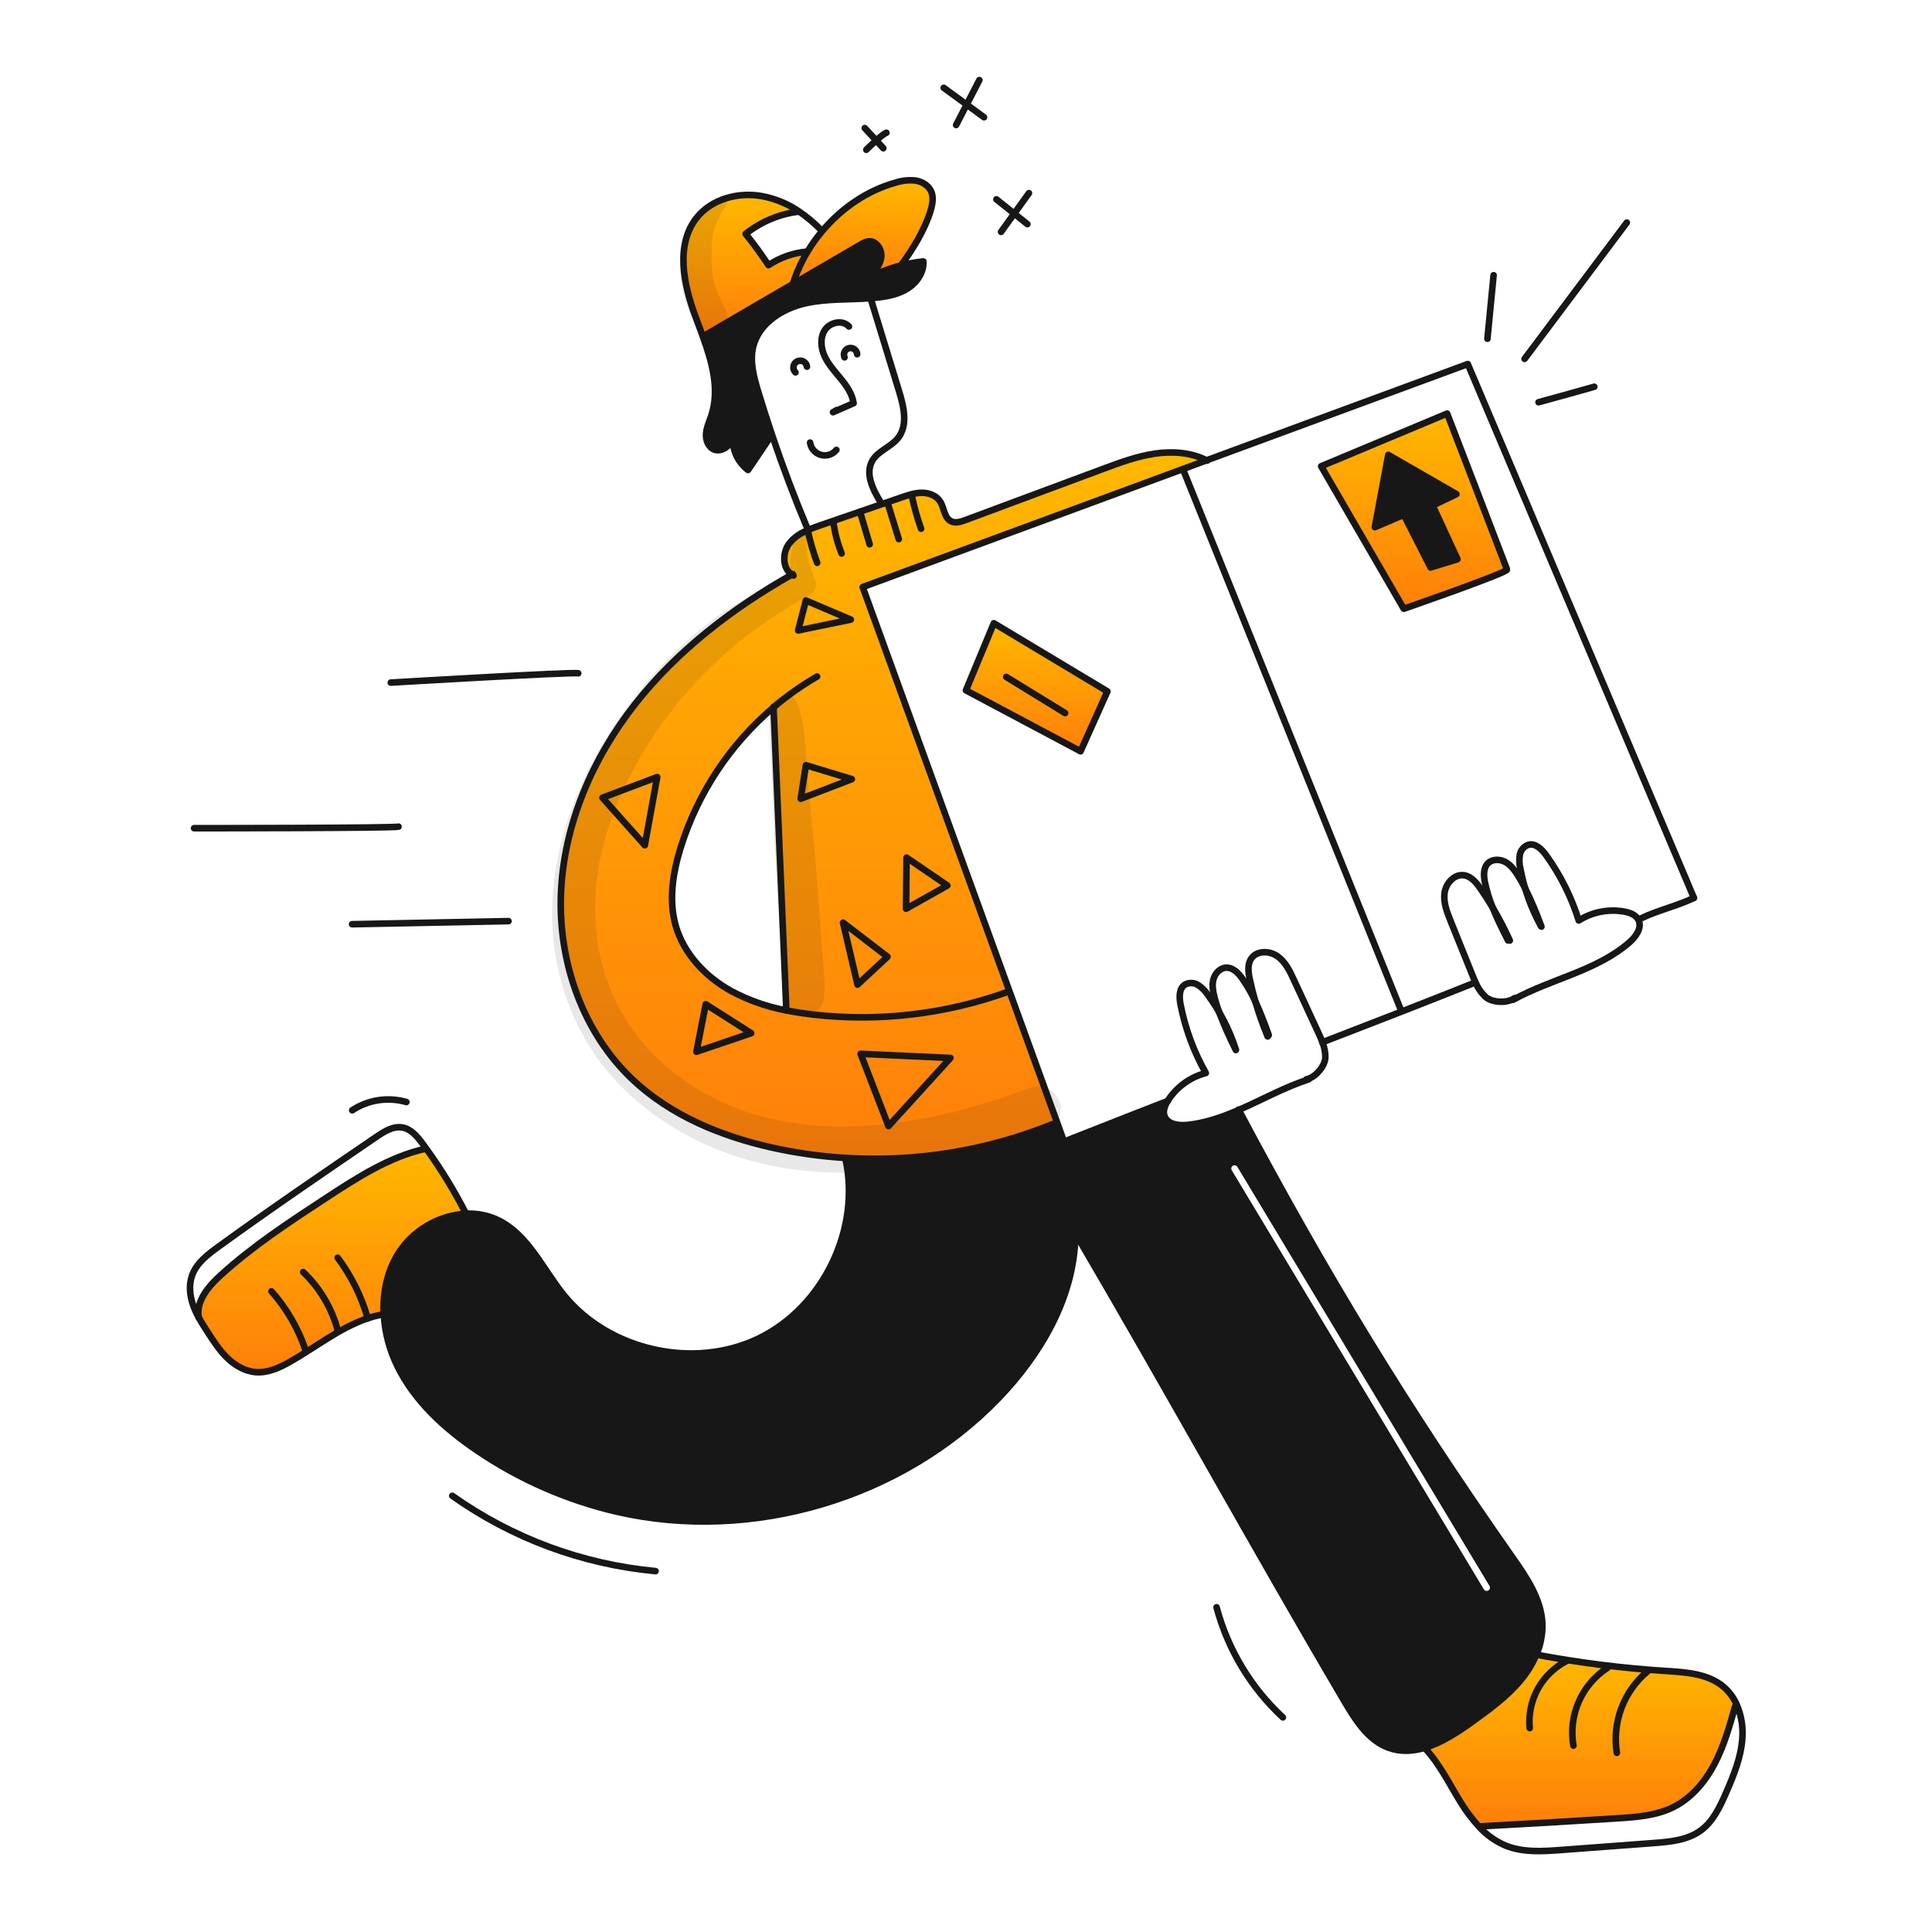 <svg width="960" height="960" viewBox="0 0 960 960" fill="none" xmlns="http://www.w3.org/2000/svg">
<path fill-rule="evenodd" clip-rule="evenodd" d="M534.318 614.695L535.136 614.215C557.203 651.802 578.564 689.387 599.924 726.97C622.364 766.453 644.803 805.934 668.057 845.413C673.552 854.746 679.832 864.756 690.016 868.441C695.915 870.578 701.944 870.24 707.865 868.485C716.339 865.985 724.582 860.551 731.865 855.285C740.217 849.245 748.656 843.128 755.296 835.245C758.562 831.426 761.247 827.147 763.266 822.545C765.427 817.702 766.495 812.442 766.395 807.139C766.014 794.681 758.49 783.734 751.327 773.539C698.436 698.153 658.715 632.831 615.527 551.525C607.273 555.123 598.845 558.067 589.893 558.972C585.554 559.408 580.08 558.644 578.63 554.523C577.768 552.059 578.804 549.366 580.189 547.098C569.624 551.149 558.179 555.658 546.998 560.063C540.755 562.523 534.594 564.95 528.714 567.247L525.269 557.747L523.077 558.547C490.42 571.784 455.211 577.533 420.04 575.371L420.029 575.471C427.966 610.34 409.169 649.451 377.004 665.053C344.839 680.655 302.48 671.169 280.03 643.344C276.966 639.545 274.189 635.411 271.414 631.281C264.808 621.449 258.218 611.642 247.822 606.436C242.744 603.935 237.107 602.786 231.456 603.1C224.631 603.524 218.005 605.569 212.129 609.066C206.253 612.564 201.296 617.413 197.669 623.21C192.228 632.172 190.124 642.661 190.702 653.172C191.229 662.117 193.541 670.866 197.502 678.904C206.05 696.286 220.911 709.804 236.939 720.686C258.075 735.072 281.694 745.416 306.6 751.194C373.756 766.6 448.28 744.445 496.091 694.835C517.118 673.028 533.518 644.974 534.318 614.695ZM614.853 579.811C614.387 579.037 613.382 578.787 612.608 579.253C611.834 579.718 611.584 580.723 612.05 581.497L737.311 789.723C737.776 790.497 738.781 790.747 739.555 790.282C740.329 789.816 740.579 788.811 740.114 788.037L614.853 579.811Z" fill="#171717"/>
<path d="M765.36 822.556C785.89 826.365 806.628 828.943 827.465 830.276C837.627 830.919 848.617 831.576 856.402 838.148C859.368 840.691 861.689 843.901 863.173 847.514L862.159 847.939C859.422 857.676 856.653 867.51 851.943 876.473C847.233 885.436 840.375 893.58 831.292 898.051C822.831 902.216 813.149 902.914 803.739 903.514C780.82 904.986 757.894 906.327 734.961 907.537L734.874 907.613C731.333 903.756 728.195 899.547 725.508 895.052C719.915 885.991 715.193 876.222 707.866 868.502C716.338 865.994 724.581 860.564 731.866 855.302C740.218 849.262 748.657 843.145 755.297 835.262C758.563 831.443 761.249 827.164 763.267 822.562L765.36 822.556Z" fill="url(#paint0_linear_46_7766)"/>
<path d="M748.841 282.993C749.353 284.53 697.53 302.493 697.53 302.493L656.479 231.687L719.078 205.519C719.078 205.519 748.329 281.456 748.841 282.993ZM724.211 277.868L711.89 251.188L723.7 245.54L689.833 226.04L683.161 261.956L697.531 255.796L710.867 281.964L724.211 277.868Z" fill="url(#paint1_linear_46_7766)"/>
<path d="M711.89 251.188L724.211 277.868L710.865 281.968L697.53 255.8L683.16 261.96L689.833 226.045L723.698 245.54L711.89 251.188Z" fill="#171717"/>
<path d="M390.732 502.063C388.606 451.863 386.484 401.663 384.364 351.463C362.727 369.861 346.734 394.003 338.232 421.103C334.35 433.664 332.17 447.26 335.746 459.908C339.704 473.864 350.433 485.226 363.081 492.302C371.735 496.972 381.064 500.265 390.732 502.063V502.063ZM428.665 291.716L525.265 557.757L523.073 558.557C490.417 571.791 455.21 577.539 420.04 575.377C407.651 574.62 395.341 572.874 383.23 570.154C357.978 564.462 333.14 554.192 314.321 536.419C289.516 512.999 277.315 477.846 278.743 443.762C280.171 409.678 294.389 376.826 315.465 349.993C336.432 323.293 363.919 302.236 393.478 285.511C388.757 282.469 388.648 274.706 392.148 270.083C394.514 266.965 397.872 264.926 401.492 263.334C403.553 262.451 405.692 261.699 407.772 260.979C417.839 257.512 427.903 254.048 437.963 250.588C441.321 249.432 444.683 248.276 448.049 247.121C451.309 245.998 454.656 244.864 458.113 244.864C461.57 244.864 465.213 246.205 467.097 249.105C469.197 252.343 469.114 257.305 472.581 259.016C474.794 260.116 477.433 259.267 479.744 258.405C502.544 249.921 525.344 241.442 548.144 232.967C556.507 229.86 564.935 226.73 573.767 225.422C582.479 224.135 591.714 224.746 599.553 228.722L587.81 233.051L428.665 291.716Z" fill="url(#paint2_linear_46_7766)"/>
<path d="M550.27 343.539L536.924 373.305L479.976 343.027L493.823 309.673L550.27 343.539Z" fill="url(#paint3_linear_46_7766)"/>
<path d="M462.716 95.139C464.024 98.148 463.305 101.616 462.378 104.767C459.652 113.959 453.378 124.208 447.648 131.884L447.659 131.906C442.228 133.301 436.972 135.306 431.991 137.881C434.608 134.981 437.334 131.841 437.868 127.981C438.402 124.121 435.557 119.575 431.675 119.902C430.244 120.136 428.882 120.679 427.684 121.494C416.53 128.003 405.372 134.505 394.211 141L394.091 140.8C395.815 135.346 398.179 130.116 401.135 125.219C403.328 121.537 405.822 118.044 408.593 114.774C418.232 103.336 431.093 94.526 445.193 90.71C448.335 89.694 451.658 89.356 454.941 89.718C458.191 90.244 461.386 92.119 462.716 95.139Z" fill="url(#paint4_linear_46_7766)"/>
<path d="M432.579 148.162C421.839 148.98 410.947 148.347 400.447 150.662C388.835 153.213 377.147 160.584 374.29 172.12C372.447 179.545 374.552 187.32 376.765 194.646C378.923 201.8 381.198 208.923 383.59 216.017L383.514 216.039C379.58 221.873 375.644 227.71 371.706 233.55C369.26 231.7 367.294 229.289 365.974 226.521C364.653 223.753 364.016 220.708 364.117 217.642C364.809 215.559 365.266 213.405 365.48 211.22C364.627 213.257 364.165 215.435 364.117 217.642C363.816 218.486 363.417 219.292 362.929 220.042C361.239 222.637 357.935 224.447 355.029 223.433C352.009 222.375 350.602 218.755 350.829 215.572C351.056 212.389 352.486 209.433 353.479 206.402C357.666 193.58 353.879 180.125 349.216 167.139L349.641 166.986C364.5 158.329 379.357 149.667 394.211 141C405.365 134.502 416.522 128 427.684 121.494C428.882 120.679 430.244 120.136 431.675 119.902C435.557 119.575 438.402 124.122 437.868 127.981C437.334 131.84 434.608 134.981 431.991 137.881C440.353 133.568 449.452 130.865 458.813 129.911C459.118 135.265 455.695 140.311 451.202 143.235C446.709 146.159 441.28 147.269 435.948 147.858C434.825 147.977 433.7 148.075 432.579 148.162Z" fill="#171717"/>
<path d="M378.542 97.451C385.023 98.643 391.19 101.152 396.663 104.822L396.401 105.215C386.925 106.456 377.969 110.264 370.501 116.227C374.535 121.21 378.318 126.389 381.851 131.764C387.523 127.991 394.041 125.68 400.823 125.037L401.128 125.222C398.172 130.119 395.808 135.349 394.084 140.803L394.204 141.003C379.343 149.67 364.485 158.331 349.631 166.986L349.206 167.139C347.963 163.704 346.666 160.303 345.433 156.955C339.533 140.971 335.598 121.465 346.218 108.141C353.661 98.825 366.821 95.325 378.542 97.451Z" fill="url(#paint5_linear_46_7766)"/>
<path d="M182.729 655.059C168.929 659.693 156.986 669.342 144.164 676.626C138.952 679.592 133.195 682.252 127.209 681.826C121.855 681.444 116.916 678.588 113.035 674.859C109.154 671.13 106.21 666.583 103.287 662.08C101.706 659.627 100.114 657.174 98.718 654.611C97.318 646.521 103.537 639.211 109.61 633.687C125.616 619.109 143.825 607.181 161.935 595.318C177.374 585.211 193.249 574.907 211.251 570.84L211.644 570.556C219.051 580.792 225.667 591.577 231.434 602.819L231.456 603.102C224.631 603.525 218.005 605.569 212.128 609.066C206.252 612.563 201.294 617.411 197.667 623.208C192.226 632.171 190.122 642.66 190.7 653.17L189.577 653.225C187.257 653.686 184.969 654.299 182.729 655.059V655.059Z" fill="url(#paint6_linear_46_7766)"/>
<path d="M437.638 249.64C433.738 243.327 429.766 235.357 433.462 228.924C436.33 223.952 442.719 222.131 446.262 217.624C451.234 211.3 449.119 202.174 446.762 194.476C442.029 179.038 437.301 163.599 432.577 148.159V148.148" stroke="#171717" stroke-width="3.271" stroke-linecap="round" stroke-linejoin="round"/>
<path d="M421.839 162.228C418.764 158.793 412.539 160.058 409.954 163.863C407.369 167.668 407.839 172.902 409.78 177.078C411.721 181.254 414.926 184.678 417.838 188.254C420.75 191.83 423.475 195.788 424.151 200.346C420.738 201.84 417.329 203.334 413.924 204.827C414.556 204.456 415.2 204.086 415.832 203.727" stroke="#171717" stroke-width="3.271" stroke-linecap="round" stroke-linejoin="round"/>
<path d="M425.917 176.009C425.889 175.526 425.755 175.056 425.524 174.632C425.294 174.207 424.973 173.839 424.584 173.552C424.195 173.266 423.747 173.069 423.273 172.976C422.799 172.882 422.311 172.894 421.842 173.01C421.373 173.127 420.936 173.345 420.561 173.65C420.187 173.955 419.884 174.339 419.674 174.774C419.465 175.209 419.353 175.685 419.349 176.168C419.344 176.651 419.446 177.129 419.647 177.569" stroke="#171717" stroke-width="3.271" stroke-linecap="round" stroke-linejoin="round"/>
<path d="M400.981 182.2C400.917 181.662 400.724 181.147 400.419 180.699C400.114 180.251 399.707 179.883 399.23 179.626C398.753 179.368 398.222 179.229 397.68 179.219C397.138 179.21 396.602 179.331 396.117 179.571C395.632 179.812 395.211 180.166 394.891 180.603C394.571 181.04 394.361 181.548 394.277 182.083C394.194 182.619 394.241 183.166 394.413 183.68C394.586 184.193 394.879 184.658 395.268 185.035" stroke="#171717" stroke-width="3.271" stroke-linecap="round" stroke-linejoin="round"/>
<path d="M415.6 223.548C414.694 224.669 413.479 225.501 412.106 225.94C410.733 226.38 409.261 226.409 407.872 226.023C406.483 225.637 405.237 224.854 404.287 223.769C403.338 222.684 402.726 221.345 402.527 219.917" stroke="#171717" stroke-width="3.271" stroke-linecap="round" stroke-linejoin="round"/>
<path d="M401.33 262.942C394.853 247.525 388.94 231.882 383.59 216.014C381.202 208.926 378.927 201.803 376.765 194.643C374.552 187.316 372.447 179.543 374.29 172.117C377.147 160.581 388.835 153.211 400.447 150.659C410.947 148.347 421.839 148.98 432.579 148.159C433.702 148.072 434.825 147.974 435.948 147.854C441.28 147.265 446.71 146.154 451.202 143.231C455.694 140.308 459.118 135.261 458.813 129.907C449.452 130.86 440.353 133.563 431.991 137.877C434.608 134.977 437.334 131.837 437.868 127.977C438.402 124.117 435.557 119.571 431.675 119.898C430.244 120.131 428.882 120.675 427.684 121.49C416.53 128 405.372 134.504 394.211 141C379.35 149.666 364.492 158.327 349.638 166.983" stroke="#171717" stroke-width="3.271" stroke-linecap="round" stroke-linejoin="round"/>
<path d="M364.117 217.638C363.817 218.482 363.418 219.287 362.929 220.038C361.239 222.633 357.935 224.443 355.029 223.429C352.009 222.371 350.602 218.751 350.829 215.568C351.056 212.385 352.486 209.429 353.479 206.398C357.666 193.576 353.879 180.121 349.216 167.135C347.973 163.7 346.676 160.299 345.443 156.951C339.543 140.967 335.608 121.461 346.228 108.137C353.664 98.826 366.828 95.326 378.545 97.452C385.026 98.644 391.194 101.153 396.666 104.823C400.748 107.563 404.53 110.724 407.951 114.254" stroke="#171717" stroke-width="3.271" stroke-linecap="round" stroke-linejoin="round"/>
<path d="M364.117 217.638C364.165 215.431 364.628 213.252 365.48 211.216C365.266 213.401 364.809 215.554 364.117 217.638V217.638Z" stroke="#171717" stroke-width="3.271" stroke-linecap="round" stroke-linejoin="round"/>
<path d="M383.514 216.036C379.58 221.869 375.644 227.706 371.706 233.547C369.26 231.696 367.294 229.286 365.974 226.517C364.653 223.749 364.016 220.705 364.117 217.639" stroke="#171717" stroke-width="3.271" stroke-linecap="round" stroke-linejoin="round"/>
<path d="M394.09 140.8C395.814 135.346 398.178 130.116 401.134 125.219C403.327 121.537 405.821 118.044 408.592 114.774C418.231 103.336 431.092 94.526 445.192 90.71C448.334 89.694 451.657 89.356 454.94 89.718C458.189 90.241 461.384 92.118 462.714 95.137C464.022 98.146 463.303 101.614 462.376 104.765C459.65 113.957 453.376 124.206 447.646 131.882" stroke="#171717" stroke-width="3.271" stroke-linecap="round" stroke-linejoin="round"/>
<path d="M396.4 105.214C386.926 106.456 377.972 110.264 370.505 116.226C374.539 121.209 378.322 126.388 381.855 131.763C387.527 127.99 394.045 125.679 400.827 125.036" stroke="#171717" stroke-width="3.271" stroke-linecap="round" stroke-linejoin="round"/>
<path d="M394.3 285.981C394.017 285.841 393.744 285.685 393.482 285.512C388.761 282.47 388.652 274.707 392.152 270.084C394.518 266.966 397.876 264.927 401.496 263.335C403.557 262.452 405.696 261.7 407.776 260.98C417.842 257.513 427.906 254.049 437.967 250.589C441.325 249.433 444.687 248.277 448.053 247.122C451.313 245.999 454.66 244.865 458.117 244.865C461.574 244.865 465.217 246.206 467.101 249.106C469.201 252.344 469.118 257.306 472.585 259.017C474.798 260.117 477.437 259.268 479.748 258.406C502.548 249.922 525.348 241.443 548.148 232.968C556.511 229.861 564.939 226.731 573.771 225.423C582.483 224.136 591.718 224.747 599.557 228.723C599.657 228.778 599.757 228.823 599.851 228.876" stroke="#171717" stroke-width="3.271" stroke-linecap="round" stroke-linejoin="round"/>
<path d="M393.905 285.272C393.763 285.348 393.622 285.436 393.48 285.512C363.921 302.238 336.434 323.292 315.467 349.994C294.391 376.827 280.173 409.679 278.745 443.763C277.317 477.847 289.518 513 314.323 536.42C333.142 554.192 357.98 564.463 383.232 570.155C395.343 572.875 407.653 574.622 420.042 575.378C455.214 577.54 490.422 571.791 523.079 558.554" stroke="#171717" stroke-width="3.271" stroke-linecap="round" stroke-linejoin="round"/>
<path d="M406.019 336.158C398.351 340.592 391.103 345.716 384.365 351.466C362.728 369.864 346.735 394.007 338.233 421.106C334.351 433.667 332.171 447.263 335.747 459.911C339.705 473.867 350.434 485.229 363.082 492.305C371.736 496.975 381.065 500.267 390.733 502.063C395.323 502.99 399.979 503.677 404.624 504.2C436.977 507.805 469.726 503.964 500.366 492.97" stroke="#171717" stroke-width="3.271" stroke-linecap="round" stroke-linejoin="round"/>
<path d="M384.354 351.226C384.354 351.302 384.365 351.39 384.365 351.466C386.491 401.666 388.613 451.866 390.733 502.066V502.088" stroke="#171717" stroke-width="3.271" stroke-linecap="round" stroke-linejoin="round"/>
<path d="M841.705 446.161L729.335 180.894L599.553 228.727L587.81 233.056L428.665 291.716L525.268 557.757L528.714 567.254" stroke="#171717" stroke-width="3.271" stroke-linecap="round" stroke-linejoin="round"/>
<path d="M815.483 456.312C823.683 452.321 833.495 450.141 841.706 446.161" stroke="#171717" stroke-width="3.271" stroke-linecap="round" stroke-linejoin="round"/>
<path d="M657.013 517.927L657.113 517.894C670.229 512.835 683.332 507.754 696.42 502.651C708.37 497.984 720.303 493.274 732.22 488.52" stroke="#171717" stroke-width="3.271" stroke-linecap="round" stroke-linejoin="round"/>
<path d="M528.714 567.254C545.124 560.843 563.725 553.418 580.189 547.105L580.353 547.04" stroke="#171717" stroke-width="3.271" stroke-linecap="round" stroke-linejoin="round"/>
<path d="M588.301 234.375L695.993 501.572" stroke="#171717" stroke-width="3.271" stroke-linecap="round" stroke-linejoin="round"/>
<path d="M536.924 373.305L550.27 343.539L493.823 309.673L479.976 343.027L536.924 373.305Z" stroke="#171717" stroke-width="3.271" stroke-linecap="round" stroke-linejoin="round"/>
<path d="M529.226 354.312L499.984 336.354" stroke="#171717" stroke-width="3.271" stroke-linecap="round" stroke-linejoin="round"/>
<path d="M697.53 302.488C697.53 302.488 749.354 284.53 748.841 282.988C748.328 281.446 719.075 205.509 719.075 205.509L656.475 231.677L697.53 302.488Z" stroke="#171717" stroke-width="3.271" stroke-linecap="round" stroke-linejoin="round"/>
<path d="M710.865 281.968L724.211 277.868L711.89 251.188L723.698 245.54L689.833 226.045L683.16 261.96L697.53 255.8L710.865 281.968Z" stroke="#171717" stroke-width="3.271" stroke-linecap="round" stroke-linejoin="round"/>
<path d="M420.029 575.475C427.967 610.344 409.18 649.465 377.004 665.057C344.828 680.649 302.48 671.174 280.03 643.348C269.672 630.504 262.585 613.833 247.822 606.44C242.745 603.939 237.108 602.79 231.456 603.104C224.631 603.527 218.005 605.571 212.128 609.068C206.252 612.565 201.294 617.413 197.667 623.21C192.226 632.173 190.122 642.662 190.7 653.172C191.227 662.117 193.539 670.866 197.5 678.904C206.048 696.284 220.909 709.804 236.937 720.686C258.074 735.071 281.694 745.415 306.6 751.194C373.754 766.6 448.278 744.445 496.089 694.835C517.111 673.028 533.52 644.974 534.316 614.695" stroke="#171717" stroke-width="3.271" stroke-linecap="round" stroke-linejoin="round"/>
<path d="M531.658 608.283C532.825 610.256 533.98 612.241 535.136 614.214C580.385 691.29 622.668 768.355 668.059 845.43C673.559 854.763 679.835 864.773 690.018 868.458C695.918 870.595 701.946 870.258 707.867 868.502C716.339 865.994 724.582 860.564 731.867 855.302C740.219 849.262 748.658 843.145 755.298 835.262C758.564 831.443 761.25 827.164 763.268 822.562C765.431 817.717 766.5 812.455 766.4 807.15C766.018 794.687 758.5 783.741 751.332 773.55C698.44 698.164 658.719 632.842 615.532 551.536C615.499 551.471 615.467 551.416 615.432 551.351" stroke="#171717" stroke-width="3.271" stroke-linecap="round" stroke-linejoin="round"/>
<path d="M231.434 602.821C225.667 591.579 219.051 580.794 211.644 570.558C211.055 569.751 210.466 568.944 209.878 568.148C207.316 564.692 204.285 561.061 200.054 560.265C195.454 559.393 191.026 562.165 187.154 564.801C160.746 582.792 134.338 600.782 108.476 619.536C103.21 623.352 97.682 627.561 95.468 633.678C93.723 638.478 94.29 643.862 96.002 648.659C96.757 650.709 97.664 652.699 98.717 654.612C100.117 657.174 101.705 659.628 103.286 662.081C106.208 666.581 109.163 671.142 113.034 674.86C116.905 678.578 121.855 681.446 127.208 681.827C133.194 682.252 138.951 679.592 144.163 676.627C156.985 669.344 168.924 659.694 182.728 655.06C184.968 654.301 187.255 653.689 189.575 653.228" stroke="#171717" stroke-width="3.271" stroke-linecap="round" stroke-linejoin="round"/>
<path d="M98.73 654.688C98.73 654.666 98.719 654.633 98.719 654.612C97.319 646.522 103.538 639.212 109.611 633.688C125.617 619.11 143.826 607.182 161.936 595.319C177.375 585.212 193.25 574.908 211.252 570.841" stroke="#171717" stroke-width="3.271" stroke-linecap="round" stroke-linejoin="round"/>
<path d="M182.74 655.091C182.74 655.08 182.729 655.069 182.729 655.058C179.619 644.204 174.561 634.007 167.8 624.965" stroke="#171717" stroke-width="3.271" stroke-linecap="round" stroke-linejoin="round"/>
<path d="M167.868 661.219C164.922 650.105 158.964 640.019 150.652 632.074" stroke="#171717" stroke-width="3.271" stroke-linecap="round" stroke-linejoin="round"/>
<path d="M151.96 671.239C148.327 660.331 142.527 650.269 134.907 641.658" stroke="#171717" stroke-width="3.271" stroke-linecap="round" stroke-linejoin="round"/>
<path d="M707.8 868.437L707.865 868.502C715.192 876.222 719.913 885.991 725.507 895.052C728.194 899.547 731.332 903.756 734.873 907.613C738.532 911.674 743.03 914.892 748.055 917.044C756.745 920.588 766.493 919.933 775.848 919.236C791.102 918.092 806.352 916.95 821.598 915.812C829.786 915.19 838.433 914.412 845.062 909.586C851.19 905.116 854.592 897.909 857.623 890.963C861.417 882.273 865.081 873.321 865.746 863.879C866.192 858.297 865.31 852.689 863.173 847.513C861.688 843.9 859.368 840.69 856.402 838.147C848.617 831.572 837.626 830.918 827.465 830.275C806.628 828.943 785.889 826.365 765.36 822.555" stroke="#171717" stroke-width="3.271" stroke-linecap="round" stroke-linejoin="round"/>
<path d="M734.961 907.536C757.902 906.326 780.828 904.985 803.739 903.513C813.149 902.913 822.831 902.213 831.292 898.05C840.374 893.58 847.233 885.435 851.943 876.472C856.653 867.509 859.423 857.672 862.159 847.938" stroke="#171717" stroke-width="3.271" stroke-linecap="round" stroke-linejoin="round"/>
<path d="M818.7 830.45C812.859 835.303 808.377 841.589 805.694 848.693C803.011 855.797 802.218 863.476 803.392 870.978" stroke="#171717" stroke-width="3.271" stroke-linecap="round" stroke-linejoin="round"/>
<path d="M798.79 828.705C792.49 832.789 787.525 838.63 784.508 845.505C781.491 852.38 780.554 859.988 781.813 867.39" stroke="#171717" stroke-width="3.271" stroke-linecap="round" stroke-linejoin="round"/>
<path d="M778.978 825.063C772.786 828.085 767.663 832.922 764.29 838.929C760.917 844.937 759.455 851.83 760.1 858.689" stroke="#171717" stroke-width="3.271" stroke-linecap="round" stroke-linejoin="round"/>
<path d="M650.253 536.332C650.198 536.354 650.133 536.365 650.079 536.387C638.179 540.269 627.008 546.538 615.526 551.532C607.272 555.132 598.844 558.074 589.892 558.979C585.552 559.415 580.079 558.652 578.629 554.53C577.768 552.066 578.803 549.373 580.188 547.105C580.264 546.963 580.352 546.821 580.439 546.691C584.787 540.017 591.465 535.201 599.171 533.182C593.186 522.605 588.945 511.133 586.61 499.207C585.923 495.663 585.749 491.237 588.769 489.263C589.773 488.703 590.91 488.425 592.06 488.458C593.209 488.49 594.329 488.832 595.3 489.448C597.225 490.709 598.869 492.353 600.13 494.278C606.17 502.5 610.863 511.631 614.03 521.329" stroke="#171717" stroke-width="3.271" stroke-linecap="round" stroke-linejoin="round"/>
<path d="M614.1 521.754C610.967 515.594 608.172 509.268 605.726 502.804C604.897 500.504 604.156 498.181 603.534 495.815C602.76 492.838 602.16 489.676 602.923 486.7C603.686 483.724 606.172 480.976 609.247 480.834C612.647 480.681 615.364 483.534 617.326 486.318C619.815 489.91 621.982 493.716 623.8 497.69C626.33 503.076 628.4 508.713 630.44 514.318" stroke="#171717" stroke-width="3.271" stroke-linecap="round" stroke-linejoin="round"/>
<path d="M629.886 515.016C627.535 509.36 625.504 503.576 623.802 497.691C622.755 494.091 621.839 490.468 621.054 486.82C620.269 483.233 619.702 479.144 621.839 476.157C624.63 472.243 630.845 472.384 634.77 475.157C638.695 477.93 640.876 482.484 642.893 486.834C646.905 495.48 650.914 504.13 654.919 512.784C655.693 514.452 656.467 516.153 657.111 517.898C658.066 520.273 658.558 522.808 658.561 525.367C658.461 529.499 654.112 534.82 649.98 536.096C649.713 536.184 649.44 536.25 649.162 536.296" stroke="#171717" stroke-width="3.271" stroke-linecap="round" stroke-linejoin="round"/>
<path d="M751.829 496.8C751.905 496.756 751.971 496.724 752.047 496.68C770.899 486.333 793.425 482.375 809.638 468.266C812.931 465.398 816.115 460.884 814.097 457.014C814.02 456.859 813.933 456.71 813.835 456.567C812.435 454.419 809.703 453.438 807.135 452.967C799.293 451.569 791.211 453.144 784.467 457.383C780.85 445.78 775.383 434.838 768.276 424.978C766.176 422.056 763.064 418.894 759.553 419.744C758.456 420.095 757.474 420.736 756.71 421.598C755.947 422.46 755.429 423.513 755.213 424.644C754.816 426.911 754.893 429.235 755.442 431.47C757.288 441.508 760.738 451.183 765.659 460.124" stroke="#171717" stroke-width="3.271" stroke-linecap="round" stroke-linejoin="round"/>
<path d="M765.927 460.445C763.58 453.956 760.879 447.601 757.837 441.408C756.737 439.227 755.537 437.079 754.228 434.997C752.593 432.391 750.706 429.797 748.002 428.324C745.298 426.851 741.613 426.776 739.402 428.924C736.971 431.29 737.189 435.237 737.876 438.563C738.788 442.836 740.08 447.019 741.736 451.063C743.936 456.602 746.642 461.963 749.325 467.287" stroke="#171717" stroke-width="3.271" stroke-linecap="round" stroke-linejoin="round"/>
<path d="M750.215 467.358C747.694 461.77 744.862 456.328 741.732 451.058C739.835 447.842 737.822 444.698 735.692 441.627C733.609 438.596 731.014 435.39 727.373 434.9C722.608 434.268 718.465 438.891 717.8 443.644C717.135 448.397 718.967 453.108 720.755 457.557C724.32 466.4 727.887 475.243 731.455 484.085C731.989 485.426 732.534 486.778 733.155 488.085C734.296 490.824 735.993 493.297 738.138 495.347C741.245 498.116 748.169 498.574 751.898 496.394C752.12 496.265 752.335 496.123 752.541 495.969" stroke="#171717" stroke-width="3.271" stroke-linecap="round" stroke-linejoin="round"/>
<path d="M764.486 199.874C767.565 199.104 792.193 192.174 792.193 192.174" stroke="#171717" stroke-width="3.271" stroke-linecap="round" stroke-linejoin="round"/>
<path d="M757.559 178.323L808.356 110.594" stroke="#171717" stroke-width="3.271" stroke-linecap="round" stroke-linejoin="round"/>
<path d="M739.088 168.318L742.166 136.762" stroke="#171717" stroke-width="3.271" stroke-linecap="round" stroke-linejoin="round"/>
<path d="M510.503 111.364L495.11 99.05" stroke="#171717" stroke-width="3.271" stroke-linecap="round" stroke-linejoin="round"/>
<path d="M497.418 115.212L511.272 95.971" stroke="#171717" stroke-width="3.271" stroke-linecap="round" stroke-linejoin="round"/>
<path d="M475.099 62.107L486.643 39.787" stroke="#171717" stroke-width="3.271" stroke-linecap="round" stroke-linejoin="round"/>
<path d="M488.952 58.258L468.942 43.635" stroke="#171717" stroke-width="3.271" stroke-linecap="round" stroke-linejoin="round"/>
<path d="M440.465 65.955C438.156 66.725 430.465 74.421 430.465 74.421" stroke="#171717" stroke-width="3.271" stroke-linecap="round" stroke-linejoin="round"/>
<path d="M438.925 73.651L429.69 63.647" stroke="#171717" stroke-width="3.271" stroke-linecap="round" stroke-linejoin="round"/>
<path d="M287.305 334.562C284.996 333.792 194.178 339.18 194.178 339.18" stroke="#171717" stroke-width="3.271" stroke-linecap="round" stroke-linejoin="round"/>
<path d="M198.026 410.757C195.717 411.527 96.433 411.527 96.433 411.527" stroke="#171717" stroke-width="3.271" stroke-linecap="round" stroke-linejoin="round"/>
<path d="M252.671 457.705L174.936 459.245" stroke="#171717" stroke-width="3.271" stroke-linecap="round" stroke-linejoin="round"/>
<path d="M637.445 853.357C621.525 838.585 610.105 819.615 604.5 798.633" stroke="#171717" stroke-width="3.271" stroke-linecap="round" stroke-linejoin="round"/>
<path d="M224.73 743.26C254.536 764.377 289.373 777.281 325.743 780.677" stroke="#171717" stroke-width="3.271" stroke-linecap="round" stroke-linejoin="round"/>
<path d="M175.005 551.705C178.928 549.115 183.365 547.406 188.012 546.696C192.659 545.986 197.404 546.291 201.922 547.59" stroke="#171717" stroke-width="3.271" stroke-linecap="round" stroke-linejoin="round"/>
<path d="M406.057 279.671C404.175 274.649 402.658 269.497 401.52 264.256" stroke="#171717" stroke-width="3.271" stroke-linecap="round" stroke-linejoin="round"/>
<path d="M418.194 275.023C416.172 270.005 414.795 264.751 414.094 259.387" stroke="#171717" stroke-width="3.271" stroke-linecap="round" stroke-linejoin="round"/>
<path d="M432.121 270.464L427.333 254.276" stroke="#171717" stroke-width="3.271" stroke-linecap="round" stroke-linejoin="round"/>
<path d="M446.589 267.869L441.2 250.426" stroke="#171717" stroke-width="3.271" stroke-linecap="round" stroke-linejoin="round"/>
<path d="M457.673 262.721C455.892 257.689 454.426 252.551 453.283 247.337" stroke="#171717" stroke-width="3.271" stroke-linecap="round" stroke-linejoin="round"/>
<path d="M470.737 440.004L450.47 426.15L450.213 451.548L470.737 440.004Z" stroke="#171717" stroke-width="3.271" stroke-linecap="round" stroke-linejoin="round"/>
<path d="M400.443 380.228L397.877 396.903L423.276 387.154L400.443 380.228Z" stroke="#171717" stroke-width="3.271" stroke-linecap="round" stroke-linejoin="round"/>
<path d="M400.443 298.388L396.595 313.268L422.763 307.881L400.443 298.388Z" stroke="#171717" stroke-width="3.271" stroke-linecap="round" stroke-linejoin="round"/>
<path d="M472.277 525.691L427.637 523.639L441.491 559.555L472.277 525.691Z" stroke="#171717" stroke-width="3.271" stroke-linecap="round" stroke-linejoin="round"/>
<path d="M373.249 513.377L346.055 522.612L350.672 499.01L373.249 513.377Z" stroke="#171717" stroke-width="3.271" stroke-linecap="round" stroke-linejoin="round"/>
<path d="M326.557 386.128L299.363 396.39L320.4 419.993L326.557 386.128Z" stroke="#171717" stroke-width="3.271" stroke-linecap="round" stroke-linejoin="round"/>
<path d="M440.978 475.407L426.098 489.261L418.914 458.475L440.978 475.407Z" stroke="#171717" stroke-width="3.271" stroke-linecap="round" stroke-linejoin="round"/>
<g opacity="0.1">
<path d="M359.9 98.775C355.327 99.243 351.205 104.658 348.43 107.963C344.53 112.613 340.43 119.443 339.03 125.337C337.417 132.104 338.003 139.353 339.65 146.053C341.23 152.48 344.125 161.605 350.266 164.887C354.827 167.324 362.513 164.404 361.766 158.287C361.048 152.428 357.12 148.196 355.4 142.581C353.857 137.545 353.614 132.54 353.617 127.309C353.617 121.853 353.444 117.251 355.561 112.125C356.453 109.619 357.6 107.21 358.985 104.937C360.136 103.205 360.949 102.146 361.219 100.084C361.219 99.737 361.08 99.403 360.834 99.157C360.588 98.911 360.255 98.772 359.907 98.772L359.9 98.775Z" fill="#171717"/>
</g>
<g opacity="0.1">
<path d="M394.956 265.775C392.45 274.844 391.97 282.838 394.278 292.034L398.299 284.953C365.999 295.597 339.09 316.889 317.829 343.161C294.841 371.567 278.291 405.378 274.876 442.109C271.609 477.248 282.796 512.825 307.298 538.432C329.014 561.132 359.398 575.695 390.276 580.487C433.976 587.268 477.915 577.895 518.747 562.264C524.512 560.056 528.486 554.564 526.735 548.194C525.218 542.674 518.467 537.994 512.666 540.206C455.753 561.953 384.078 573.421 332.966 531.524C309.428 512.231 296.381 484.724 295.735 454.285C295.035 421.078 308.064 390.155 326.485 363.085C345.735 334.798 372.553 311.514 402.737 295.474C405.7 293.899 406.015 290.348 404.802 287.598C401.867 280.971 400.424 273.781 400.575 266.535C400.707 263.28 395.808 262.698 394.958 265.775H394.956Z" fill="#171717"/>
</g>
<g opacity="0.1">
<path d="M383.524 350.4C381.881 356.05 382.272 362.123 382.543 367.941C382.835 374.181 383.126 380.419 383.417 386.656C383.989 398.804 384.528 410.952 385.036 423.1C385.544 434.928 386.48 446.745 387.249 458.559L388.466 477.274C388.873 483.526 388.48 490.638 390.381 496.623C393.066 505.077 407.552 506.777 409.274 496.623C410.359 490.228 409.34 483.723 408.865 477.274L407.559 459.544C406.64 447.068 405.878 434.568 404.685 422.115C403.521 409.969 402.377 397.821 401.251 385.671C400.159 373.771 400.692 359.831 395.775 348.799C393.315 343.277 385.005 345.305 383.524 350.399V350.4Z" fill="#171717"/>
</g>
<defs>
<linearGradient id="paint0_linear_46_7766" x1="785.52" y1="822.556" x2="785.52" y2="907.613" gradientUnits="userSpaceOnUse">
<stop stop-color="#FFB800"/>
<stop offset="1" stop-color="#FF7F0A"/>
</linearGradient>
<linearGradient id="paint1_linear_46_7766" x1="702.661" y1="205.519" x2="702.661" y2="302.493" gradientUnits="userSpaceOnUse">
<stop stop-color="#FFB800"/>
<stop offset="1" stop-color="#FF7F0A"/>
</linearGradient>
<linearGradient id="paint2_linear_46_7766" x1="439.092" y1="224.815" x2="439.092" y2="575.821" gradientUnits="userSpaceOnUse">
<stop stop-color="#FFB800"/>
<stop offset="1" stop-color="#FF7F0A"/>
</linearGradient>
<linearGradient id="paint3_linear_46_7766" x1="515.123" y1="309.673" x2="515.123" y2="373.305" gradientUnits="userSpaceOnUse">
<stop stop-color="#FFB800"/>
<stop offset="1" stop-color="#FF7F0A"/>
</linearGradient>
<linearGradient id="paint4_linear_46_7766" x1="428.76" y1="89.577" x2="428.76" y2="141" gradientUnits="userSpaceOnUse">
<stop stop-color="#FFB800"/>
<stop offset="1" stop-color="#FF7F0A"/>
</linearGradient>
<linearGradient id="paint5_linear_46_7766" x1="370.351" y1="96.85" x2="370.351" y2="167.139" gradientUnits="userSpaceOnUse">
<stop stop-color="#FFB800"/>
<stop offset="1" stop-color="#FF7F0A"/>
</linearGradient>
<linearGradient id="paint6_linear_46_7766" x1="164.987" y1="570.556" x2="164.987" y2="681.871" gradientUnits="userSpaceOnUse">
<stop stop-color="#FFB800"/>
<stop offset="1" stop-color="#FF7F0A"/>
</linearGradient>
</defs>
</svg>
